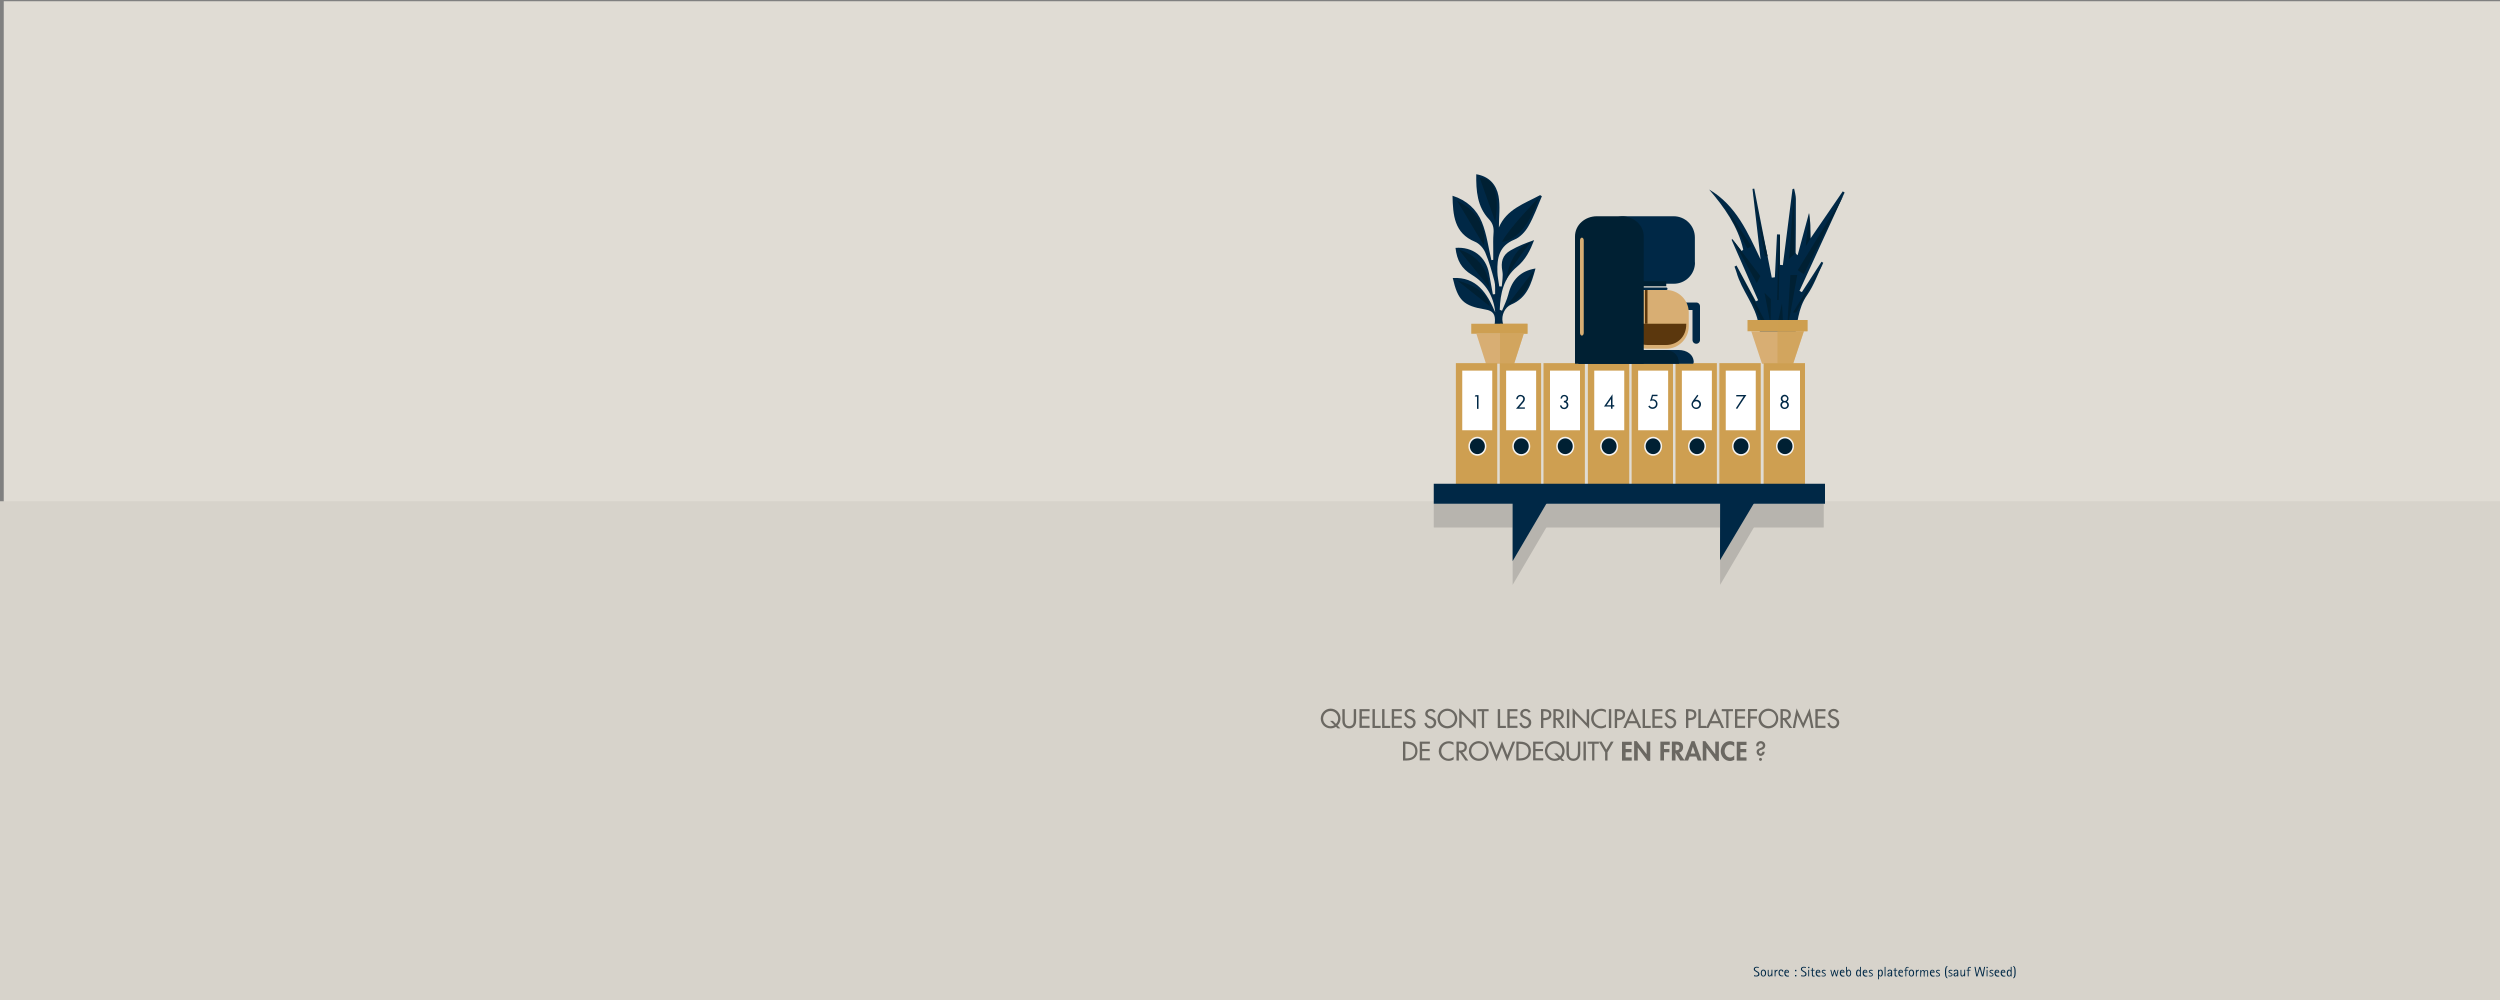 <?xml version="1.0" encoding="utf-8"?>
<!-- Generator: Adobe Illustrator 18.0.0, SVG Export Plug-In . SVG Version: 6.00 Build 0)  -->
<!DOCTYPE svg PUBLIC "-//W3C//DTD SVG 1.1//EN" "http://www.w3.org/Graphics/SVG/1.1/DTD/svg11.dtd">
<svg version="1.1" id="Calque_1" xmlns="http://www.w3.org/2000/svg" xmlns:xlink="http://www.w3.org/1999/xlink" x="0px" y="0px"
	 viewBox="0 0 2000 800" enable-background="new 0 0 2000 800" xml:space="preserve">
<rect x="0" y="0" width="2000" height="800" fill="#808080" stroke="none"/>
<rect x="3" y="1" fill="#E0DCD4" width="1997" height="800"/>
<rect y="401" fill="#D7D3CB" width="2000" height="400"/>
<polyline fill-rule="evenodd" clip-rule="evenodd" fill="#B7B4AE" points="1241.3,414.8 1210.1,467.9 1210.1,419.9 "/>
<polyline fill-rule="evenodd" clip-rule="evenodd" fill="#B7B4AE" points="1407.3,414.8 1376.1,467.9 1376.1,419.9 "/>
<rect x="1147" y="403" fill="#B7B4AE" width="312" height="19"/>
<g>
	<g>
		<path fill-rule="evenodd" clip-rule="evenodd" fill="#002846" d="M1206.6,235.7c-1.1,4.4-3.3,8.6-5,12.9c-0.6-0.3-1.2-0.5-1.8-0.8
			c0.4-13.1,3.2-25.6,13.7-34.3c7-5.8,10.6-13.1,13.8-21.4c-6.6,2.3-13,4.8-19,8.3c-6.4,3.7-7.8,9.3-6.4,16.6
			c0.7,3.9-0.2,8.1-0.5,12.2c-0.7,0-1.4-0.1-2-0.1c-0.5-3.9-1.4-7.7-1.5-11.6c-0.3-11,1.3-20.8,13.6-25.8c4.5-1.8,8.7-6.3,11.2-10.7
			c4.4-7.6,7.3-16,10.8-24c-0.5-0.3-0.9-0.6-1.4-0.9c-12.6,6.8-26.9,11.3-33,25.9c0-8.6,1.2-17.1-0.3-25.2
			c-1.7-9-7.4-15.7-17.8-17.4c-0.2,13.3,0.8,26,10.1,35.9c3.4,3.6,4.1,7.1,3.7,11.6c-0.4,4.4-0.2,8.9-0.2,13.3c0,2.6,0,5.1,0,7.7
			c-0.5,0.1-1,0.1-1.5,0.2c-2.4-10.2-3.7-20.8-7.6-30.4c-4.1-10-12-17.5-23.5-21.1c0.4,15.6,1.3,29.9,18,36.8
			c3.4,1.4,6.7,5.1,8.2,8.6c3.1,7.3,5.3,15.1,7.3,22.8c0.9,3.3,0.5,7,0.6,10.5c-0.6,0.1-1.2,0.1-1.8,0.2c-1-5.6-2.1-11.3-3.1-16.9
			c-2.5-13.3-13.2-21.4-26.8-20.3c1.2,10.1,4.7,16.5,13,21.5c11.2,6.8,17.4,16.7,18.8,30.1c-6.6-15.4-14.9-28.5-34-27.5
			c4.1,17.9,8.5,22.3,26.1,25.2c6.1,1,8.1,3.9,7.6,10.2c-0.1,1-0.2,1.7-0.5,2.4c0,0,0.1,0,0.1,0c2.5,0.1,5,0,7.5-0.1
			c-0.4-0.6-0.7-1.4-0.9-2.4c-1.1-5.5,1.7-11.9,6.9-14.1c12.8-5.4,16.1-16.8,19.4-28.8C1216.5,216.7,1209.5,223.7,1206.6,235.7z"/>
		<path fill-rule="evenodd" clip-rule="evenodd" fill="#002033" d="M1230.9,158.2c0,0-24.5,25.2-29.3,35.3
			C1201.5,193.6,1219.9,193.5,1230.9,158.2z"/>
		<path fill-rule="evenodd" clip-rule="evenodd" fill="#002033" d="M1183.8,142.4l12.4,34.8C1196.2,177.2,1203.2,141.7,1183.8,142.4
			z"/>
		<path fill-rule="evenodd" clip-rule="evenodd" fill="#002033" d="M1204.9,224.3c0,0,2.3-25,19.8-30.5
			C1224.7,193.8,1208.8,212.5,1204.9,224.3z"/>
		<path fill-rule="evenodd" clip-rule="evenodd" fill="#002033" d="M1165.7,160.7l21.4,35.6C1187.2,196.3,1192.5,173.8,1165.7,160.7
			z"/>
		<path fill-rule="evenodd" clip-rule="evenodd" fill="#002033" d="M1226.9,216.7l-20.9,27.1
			C1206.1,243.8,1221.6,239.8,1226.9,216.7z"/>
		<path fill-rule="evenodd" clip-rule="evenodd" fill="#002033" d="M1166.8,199.5l24.8,30.7C1191.7,230.2,1191.7,207.1,1166.8,199.5
			z"/>
		<path fill-rule="evenodd" clip-rule="evenodd" fill="#002033" d="M1165.7,224.3l26,20.6C1191.7,244.9,1192.5,231.6,1165.7,224.3z"
			/>
		<rect x="1177" y="259" fill-rule="evenodd" clip-rule="evenodd" fill="#CE9F51" width="45" height="8"/>
		<polygon fill-rule="evenodd" clip-rule="evenodd" fill="#D8AE73" points="1211.3,291 1188.8,291 1181.1,267 1219,267 		"/>
		<polygon opacity="0.6" fill-rule="evenodd" clip-rule="evenodd" fill="#CE9F51" points="1200,259 1200,291 1211.3,291 1219,267 
			1222,267 1222,259 		"/>
	</g>
	<g>
		<path fill-rule="evenodd" clip-rule="evenodd" fill="#002846" d="M1419.9,221.8c0.6-11.4,1.1-22.8,1.7-34.3c0.8,0,1.6,0,2.4,0.1
			c0,8.1,0,16.2,0,24.3c0.8,0.1,1.5,0.1,2.3,0.2c2.6-20.3,5.2-40.5,7.7-60.8c0.4-0.1,0.8-0.3,1.3-0.4c0.5,2.7,1.4,5.5,1.4,8.2
			c0.1,14.2-0.1,28.4-0.2,42.6c0,0.8,0.2,1.5,1.6,2.5c2.9-10.7,5.8-21.4,9.1-33.8c0.5,4.1,1,6.9,1.1,9.8c0.2,2.9,0,5.8,0,10.7
			c9.4-13.6,17.6-25.7,25.9-37.8c0.5,0.3,1,0.6,1.5,0.9c-12,26.2-24.1,52.4-36.1,78.7c0.6,0.3,1.3,0.7,1.9,1
			c5.2-8.1,10.5-16.2,15.7-24.3c0.5,0.3,0.9,0.5,1.4,0.8c-4.2,8.6-7.4,17.9-12.8,25.7c-7.7,10.9-7.8,23.5-10.3,35.6
			c-0.3,1.4-0.2,3-0.2,4.4c-0.6,11.8-8.8,16.9-19.8,11.8c-2.1-1-3.6-4.4-4.2-7c-1.8-6.9-3.3-13.9-4.4-21
			c-2.4-15.5-13.6-27.1-17.7-41.9c-0.4-1.5-1.1-3-1.6-4.5c0.5-0.3,1.1-0.6,1.6-0.9c5.2,9.6,10.3,19.2,15.5,28.7
			c0.6-0.3,1.2-0.6,1.8-0.9c-7.1-16.1-14.2-32.2-21.2-48.3c0.1-0.3,0.3-0.5,0.4-0.8c2.5,3.3,5.1,6.5,7.6,9.8
			c0.4-0.4,0.9-0.8,1.3-1.2c-4.3-18.7-15.1-33.8-27.3-48.1c21.8,12.8,31,34.7,41.2,56c-2.2-18.8-4.3-37.7-6.5-56.5
			c0.5-0.1,0.9-0.2,1.4-0.2c4.7,23.7,9.3,47.5,14,71.2C1418.4,222.1,1419.2,221.9,1419.9,221.8z"/>
		<polygon fill-rule="evenodd" clip-rule="evenodd" fill="#002033" points="1474.6,156.7 1438.2,216.1 1443,219.4 		"/>
		<polygon fill-rule="evenodd" clip-rule="evenodd" fill="#002033" points="1435.1,154.4 1431.3,207.1 1435.8,203 		"/>
		<polygon fill-rule="evenodd" clip-rule="evenodd" fill="#002033" points="1432.3,220 1437.8,220 1429.5,266 		"/>
		<polygon fill-rule="evenodd" clip-rule="evenodd" fill="#002033" points="1448.4,191 1444.6,197 1447.3,170.5 		"/>
		<polygon fill-rule="evenodd" clip-rule="evenodd" fill="#002033" points="1458.8,210.2 1434.4,250 1437,250 		"/>
		<polygon fill-rule="evenodd" clip-rule="evenodd" fill="#002033" points="1423,188.1 1421.7,240 1423,240 1424,188.4 		"/>
		<polygon fill-rule="evenodd" clip-rule="evenodd" fill="#002033" points="1389.1,213.1 1409.3,257.4 1412.2,257.2 		"/>
		<polygon fill-rule="evenodd" clip-rule="evenodd" fill="#002033" points="1385.9,191.3 1405.4,226.4 1408.3,220.9 		"/>
		<polygon fill-rule="evenodd" clip-rule="evenodd" fill="#002033" points="1378.9,163.1 1397.9,198.8 1401.3,197 		"/>
		<polygon fill-rule="evenodd" clip-rule="evenodd" fill="#002033" points="1402.4,153.3 1412,205 1414.1,205 		"/>
		<polygon fill-rule="evenodd" clip-rule="evenodd" fill="#002033" points="1425.6,242.5 1421.8,259.9 1426.3,255.8 		"/>
		<polygon fill-rule="evenodd" clip-rule="evenodd" fill="#002033" points="1416.7,239.3 1416.5,259.8 1411.6,234.2 		"/>
		<rect x="1398" y="256" fill-rule="evenodd" clip-rule="evenodd" fill="#CE9F51" width="48" height="9"/>
		<polygon fill-rule="evenodd" clip-rule="evenodd" fill="#D8AE73" points="1434.5,291 1409.6,291 1401,265 1443.1,265 		"/>
		<polygon opacity="0.6" fill-rule="evenodd" clip-rule="evenodd" fill="#CE9F51" points="1422,256 1422,291 1434.5,291 1443.1,265 
			1446,265 1446,256 		"/>
	</g>
	<rect x="1164.7" y="290.5" fill-rule="evenodd" clip-rule="evenodd" fill="#CE9F51" width="33.1" height="99.3"/>
	<rect x="1169.8" y="296.5" fill-rule="evenodd" clip-rule="evenodd" fill="#FFFFFF" width="24" height="47.7"/>
	<ellipse fill-rule="evenodd" clip-rule="evenodd" fill="#002033" cx="1181.9" cy="357" rx="6.6" ry="6.9"/>
	<path fill="#F7F4F0" d="M1181.9,350.7c-3.3,0-6,2.8-6,6.3c0,3.5,2.7,6.3,6,6.3c3.3,0,6-2.8,6-6.3
		C1187.9,353.5,1185.2,350.7,1181.9,350.7z M1181.9,364.6c-4,0-7.2-3.4-7.2-7.6c0-4.2,3.2-7.6,7.2-7.6c4,0,7.2,3.4,7.2,7.6
		C1189.1,361.2,1185.9,364.6,1181.9,364.6z"/>
	<rect x="1199.8" y="290.5" fill-rule="evenodd" clip-rule="evenodd" fill="#CE9F51" width="33.1" height="99.3"/>
	<rect x="1204.9" y="296.5" fill-rule="evenodd" clip-rule="evenodd" fill="#FFFFFF" width="24" height="47.7"/>
	<ellipse fill-rule="evenodd" clip-rule="evenodd" fill="#002033" cx="1217" cy="357" rx="6.6" ry="6.9"/>
	<path fill="#F7F4F0" d="M1217,350.7c-3.3,0-6,2.8-6,6.3c0,3.5,2.7,6.3,6,6.3c3.3,0,6-2.8,6-6.3C1223,353.5,1220.4,350.7,1217,350.7
		z M1217,364.6c-4,0-7.2-3.4-7.2-7.6c0-4.2,3.2-7.6,7.2-7.6c4,0,7.2,3.4,7.2,7.6C1224.3,361.2,1221,364.6,1217,364.6z"/>
	<rect x="1234.8" y="290.5" fill-rule="evenodd" clip-rule="evenodd" fill="#CE9F51" width="33.1" height="99.3"/>
	<rect x="1240" y="296.5" fill-rule="evenodd" clip-rule="evenodd" fill="#FFFFFF" width="24" height="47.7"/>
	<ellipse fill-rule="evenodd" clip-rule="evenodd" fill="#002033" cx="1252.2" cy="357" rx="6.6" ry="6.9"/>
	<path fill="#F7F4F0" d="M1252.2,350.7c-3.3,0-6,2.8-6,6.3c0,3.5,2.7,6.3,6,6.3c3.3,0,6-2.8,6-6.3
		C1258.2,353.5,1255.5,350.7,1252.2,350.7z M1252.2,364.6c-4,0-7.2-3.4-7.2-7.6c0-4.2,3.2-7.6,7.2-7.6c4,0,7.2,3.4,7.2,7.6
		C1259.4,361.2,1256.2,364.6,1252.2,364.6z"/>
	<rect x="1270.3" y="290.5" fill-rule="evenodd" clip-rule="evenodd" fill="#CE9F51" width="33.1" height="99.3"/>
	<rect x="1275.4" y="296.5" fill-rule="evenodd" clip-rule="evenodd" fill="#FFFFFF" width="24" height="47.7"/>
	<ellipse fill-rule="evenodd" clip-rule="evenodd" fill="#002033" cx="1287.3" cy="357" rx="6.6" ry="6.9"/>
	<path fill="#F7F4F0" d="M1287.3,350.7c-3.3,0-6,2.8-6,6.3s2.7,6.3,6,6.3c3.3,0,6-2.8,6-6.3S1290.7,350.7,1287.3,350.7z
		 M1287.3,364.6c-4,0-7.2-3.4-7.2-7.6c0-4.2,3.2-7.6,7.2-7.6c4,0,7.2,3.4,7.2,7.6C1294.6,361.2,1291.3,364.6,1287.3,364.6z"/>
	<rect x="1305.3" y="290.5" fill-rule="evenodd" clip-rule="evenodd" fill="#CE9F51" width="33.1" height="99.3"/>
	<rect x="1310.5" y="296.5" fill-rule="evenodd" clip-rule="evenodd" fill="#FFFFFF" width="24" height="47.7"/>
	<ellipse fill-rule="evenodd" clip-rule="evenodd" fill="#002033" cx="1322.5" cy="357" rx="6.6" ry="6.9"/>
	<path fill="#F7F4F0" d="M1322.5,350.7c-3.3,0-6,2.8-6,6.3s2.7,6.3,6,6.3c3.3,0,6-2.8,6-6.3S1325.8,350.7,1322.5,350.7z
		 M1322.5,364.6c-4,0-7.2-3.4-7.2-7.6c0-4.2,3.2-7.6,7.2-7.6s7.2,3.4,7.2,7.6C1329.7,361.2,1326.5,364.6,1322.5,364.6z"/>
	<rect x="1340.4" y="290.5" fill-rule="evenodd" clip-rule="evenodd" fill="#CE9F51" width="33.1" height="99.3"/>
	<rect x="1345.5" y="296.5" fill-rule="evenodd" clip-rule="evenodd" fill="#FFFFFF" width="24" height="47.7"/>
	<ellipse fill-rule="evenodd" clip-rule="evenodd" fill="#002033" cx="1357.6" cy="357" rx="6.6" ry="6.9"/>
	<path fill="#F7F4F0" d="M1357.6,350.7c-3.3,0-6,2.8-6,6.3s2.7,6.3,6,6.3c3.3,0,6-2.8,6-6.3S1361,350.7,1357.6,350.7z M1357.6,364.6
		c-4,0-7.2-3.4-7.2-7.6c0-4.2,3.2-7.6,7.2-7.6c4,0,7.2,3.4,7.2,7.6C1364.9,361.2,1361.6,364.6,1357.6,364.6z"/>
	<rect x="1375.5" y="290.5" fill-rule="evenodd" clip-rule="evenodd" fill="#CE9F51" width="33.1" height="99.3"/>
	<rect x="1380.6" y="296.5" fill-rule="evenodd" clip-rule="evenodd" fill="#FFFFFF" width="24" height="47.7"/>
	<ellipse fill-rule="evenodd" clip-rule="evenodd" fill="#002033" cx="1392.8" cy="357" rx="6.6" ry="6.9"/>
	<path fill="#F7F4F0" d="M1392.8,350.7c-3.3,0-6,2.8-6,6.3c0,3.5,2.7,6.3,6,6.3c3.3,0,6-2.8,6-6.3
		C1398.8,353.5,1396.1,350.7,1392.8,350.7z M1392.8,364.6c-4,0-7.2-3.4-7.2-7.6c0-4.2,3.2-7.6,7.2-7.6s7.2,3.4,7.2,7.6
		C1400,361.2,1396.8,364.6,1392.8,364.6z"/>
	<rect x="1410.9" y="290.5" fill-rule="evenodd" clip-rule="evenodd" fill="#CE9F51" width="33.1" height="99.3"/>
	<rect x="1416" y="296.5" fill-rule="evenodd" clip-rule="evenodd" fill="#FFFFFF" width="24" height="47.7"/>
	<ellipse fill-rule="evenodd" clip-rule="evenodd" fill="#002033" cx="1428" cy="357" rx="6.6" ry="6.9"/>
	<path fill="#F7F4F0" d="M1428,350.7c-3.3,0-6,2.8-6,6.3c0,3.5,2.7,6.3,6,6.3s6-2.8,6-6.3C1434,353.5,1431.3,350.7,1428,350.7z
		 M1428,364.6c-4,0-7.2-3.4-7.2-7.6c0-4.2,3.2-7.6,7.2-7.6c4,0,7.2,3.4,7.2,7.6C1435.2,361.2,1431.9,364.6,1428,364.6z"/>
	<g>
		<path fill="#002846" d="M1179.8,317.2l0.6-1.1h2.4v11h-1.2v-9.9H1179.8z"/>
	</g>
	<g>
		<path fill="#002846" d="M1219.9,325.9v1.1h-7.1l5.1-6.1c0.4-0.5,0.7-1.1,0.7-1.8c0-1.2-1-2.1-2.2-2.1c-1.3,0-2.2,1-2.2,2.3h-1.2
			c0-1.9,1.5-3.4,3.4-3.4c1.8,0,3.5,1.3,3.5,3.2c0,0.9-0.3,1.7-0.8,2.3l-3.8,4.5H1219.9z"/>
	</g>
	<g>
		<path fill="#002846" d="M1251.1,320.7c1.2,0,2.2-0.4,2.2-1.8c0-1.2-0.8-1.9-1.9-1.9c-1.1,0-1.7,0.7-1.8,1.8h-1.2
			c0.2-1.7,1.2-2.9,3-2.9c1.8,0,3.1,1.2,3.1,3c0,1-0.5,2-1.4,2.4c1.1,0.5,1.6,1.6,1.6,2.7c0,1.9-1.5,3.3-3.4,3.3
			c-1.8,0-3.2-1.2-3.3-3h1.2c0.1,1.1,1,1.9,2.1,1.9c1.2,0,2.1-1,2.1-2.2c0-1.4-1-2.1-2.3-2.1V320.7z"/>
	</g>
	<g>
		<path fill="#002846" d="M1291.4,324.1v1.1h-1.4v1.8h-1.2v-1.8h-5.6l6.8-9.8h0v8.7H1291.4z M1288.8,319.2L1288.8,319.2l-3.5,5h3.5
			V319.2z"/>
	</g>
	<g>
		<path fill="#002846" d="M1322.3,317.2l-0.7,2.3l0.7-0.1c2.2,0,3.7,1.7,3.7,3.8c0,2.3-1.8,3.9-4,3.9c-1.4,0-2.6-0.7-3.4-2l1-0.7
			c0.5,0.9,1.4,1.5,2.4,1.5c1.6,0,2.8-1.2,2.8-2.8c0-1.6-1.2-2.7-2.7-2.7c-0.8,0-1.5,0.3-2.1,0.7l1.6-5.3h4.4v1.1H1322.3z"/>
	</g>
	<g>
		<path fill="#002846" d="M1358.7,316.5l-2.5,3.4l0,0c0.1-0.1,0.3-0.1,0.5-0.1c0.2,0,0.3,0,0.5,0c2,0,3.6,1.6,3.6,3.6
			c0,2.1-1.7,3.8-3.8,3.8c-2.1,0-3.8-1.7-3.8-3.8c0-1,0.5-1.9,1-2.6l3.6-5L1358.7,316.5z M1359.5,323.5c0-1.4-1.2-2.5-2.6-2.5
			c-1.4,0-2.6,1.1-2.6,2.5s1.1,2.6,2.6,2.6C1358.4,326.1,1359.5,324.9,1359.5,323.5z"/>
	</g>
	<g>
		<path fill="#002846" d="M1389,317.2V316h8.1l-7.4,11.2l-1-0.6l6.2-9.5H1389z"/>
	</g>
	<g>
		<path fill="#002846" d="M1430.8,318.9c0,1-0.5,1.9-1.3,2.4c1,0.5,1.6,1.5,1.6,2.6c0,1.9-1.5,3.3-3.4,3.3s-3.4-1.4-3.4-3.3
			c0-1.1,0.6-2.2,1.6-2.6c-0.8-0.5-1.3-1.4-1.3-2.4c0-1.8,1.4-3.1,3.1-3.1S1430.8,317.2,1430.8,318.9z M1425.6,324
			c0,1.2,0.9,2.1,2.1,2.1s2.1-0.9,2.1-2.1c0-1.2-0.9-2.1-2.1-2.1S1425.6,322.8,1425.6,324z M1425.9,318.9c0,1.1,0.9,1.9,1.9,1.9
			s1.9-0.9,1.9-1.9c0-1-0.9-1.9-1.9-1.9S1425.9,317.8,1425.9,318.9z"/>
	</g>
	<g>
		<g>
			<path fill="#002846" d="M1355,289.7v0.3c0-6.4-5.6-10-12.1-10h-68.7c-6.4,0-11.2,3.8-11.2,10.2v-0.4c0,0.1-0.4,1.2-0.4,1.2h91.9
				C1354.6,291,1355,289.8,1355,289.7z"/>
		</g>
		
			<polyline fill="none" stroke="#002846" stroke-width="6" stroke-linecap="round" stroke-linejoin="round" stroke-miterlimit="10" points="
			1348,245 1357,245 1357,272 		"/>
		<path fill="#D8AE73" d="M1351,250c0-9.9-8.1-18-18-18h-15c-9.9,0-18,8.1-18,18v11c0,9.9,8.1,18,18,18h15c9.9,0,18-8.1,18-18V250z"
			/>
		<path fill="#002846" d="M1356,210c0,9.4-7.6,17-17,17H1299c-9.4,0-17-7.6-17-17V190c0-9.4,7.6-17,17-17h39.9c9.4,0,17,7.6,17,17
			V210z"/>
		<g>
			<path fill="#002033" d="M1343,289.7v0.3c0-6.4-4.8-10-11.2-10h-57.3c-6.4,0-11.5,3.8-11.5,10.2v-0.4c0,0.1-0.1,1.2-0.1,1.2h80.5
				C1343.4,291,1343,289.8,1343,289.7z"/>
		</g>
		<g>
			<path fill="#5B370D" d="M1301,259.6c0,9.5,7.7,16.4,17.2,16.4h14.5c9.5,0,16.3-6.9,16.3-16.4V259h-48V259.6z"/>
		</g>
		<path fill="#002846" d="M1334,231c0-0.6-0.4-1-1-1h-23c-0.6,0-1,0.4-1,1l0,0c0,0.6,0.4,1,1,1h23C1333.6,232,1334,231.6,1334,231
			L1334,231z"/>
		<rect x="1305" y="225" fill="#002033" width="28" height="4"/>
		<path fill="#002033" d="M1315,189.2c0-9.4-8.3-16.2-17.7-16.2h-19.8c-9.4,0-17.5,6.8-17.5,16.2V291h55V189.2z"/>
		<path fill="#D8AE73" d="M1267,266.3c0,1.2-0.7,2.2-1.5,2.2l0,0c-0.8,0-1.5-1-1.5-2.2v-74c0-1.2,0.7-2.2,1.5-2.2l0,0
			c0.8,0,1.5,1,1.5,2.2V266.3z"/>
	</g>
	<rect x="1316" y="232" fill="#5B370D" width="2" height="27"/>
	<rect x="1147" y="387" fill-rule="evenodd" clip-rule="evenodd" fill="#002846" width="313" height="16"/>
	<polyline fill-rule="evenodd" clip-rule="evenodd" fill="#002846" points="1407.2,395.8 1376,448.2 1376.1,400.9 	"/>
	<polyline fill-rule="evenodd" clip-rule="evenodd" fill="#002846" points="1241.3,395.8 1210.1,448.9 1210.1,400.9 	"/>
</g>
<g>
	<path fill="#6B6862" d="M1070.1,582.7l-1.3-1.3c-1.2,0.9-2.9,1.3-4.3,1.3c-4.4,0-7.9-3.4-7.9-7.9c0-4.3,3.6-7.9,7.9-7.9
		c4.3,0,7.9,3.5,7.9,7.9c0,2.1-0.9,4.2-2.4,5.6l2.3,2.3H1070.1z M1068.7,579.1c1.2-1,1.8-2.8,1.8-4.2c0-3.3-2.5-6.1-6-6.1
		s-6,2.8-6,6.1c0,3.4,2.8,6.1,6,6.1c0.9,0,2.1-0.3,3-0.9l-3.5-3.4h2.3L1068.7,579.1z"/>
	<path fill="#6B6862" d="M1075.8,567.3v8.9c0,2.5,0.7,4.7,3.6,4.7s3.6-2.3,3.6-4.7v-8.9h1.9v9.5c0,3.3-2.1,5.9-5.5,5.9
		s-5.5-2.5-5.5-5.9v-9.5H1075.8z"/>
	<path fill="#6B6862" d="M1087.6,567.3h8.1v1.7h-6.2v4.2h6v1.7h-6v5.7h6.2v1.7h-8.1V567.3z"/>
	<path fill="#6B6862" d="M1099.9,580.7h4.6v1.7h-6.5v-15.1h1.9V580.7z"/>
	<path fill="#6B6862" d="M1107.6,580.7h4.6v1.7h-6.5v-15.1h1.9V580.7z"/>
	<path fill="#6B6862" d="M1113.4,567.3h8.1v1.7h-6.2v4.2h6v1.7h-6v5.7h6.2v1.7h-8.1V567.3z"/>
	<path fill="#6B6862" d="M1130.5,570.2c-0.6-0.9-1.3-1.4-2.4-1.4c-1.2,0-2.5,0.8-2.5,2.1c0,1.2,1.2,1.8,2.1,2.2l1.1,0.4
		c2.1,0.8,3.7,2,3.7,4.5c0,2.7-2.1,4.7-4.8,4.7c-2.4,0-4.3-1.8-4.7-4.2l1.9-0.4c0,1.7,1.3,2.9,2.9,2.9c1.6,0,2.8-1.4,2.8-2.9
		c0-1.6-1.3-2.3-2.6-2.9l-1-0.4c-1.7-0.7-3.3-1.7-3.3-3.8c0-2.4,2.2-3.9,4.4-3.9c1.7,0,3.1,0.8,3.9,2.3L1130.5,570.2z"/>
	<path fill="#6B6862" d="M1147,570.2c-0.6-0.9-1.3-1.4-2.4-1.4c-1.2,0-2.5,0.8-2.5,2.1c0,1.2,1.2,1.8,2.1,2.2l1.1,0.4
		c2.1,0.8,3.7,2,3.7,4.5c0,2.7-2.1,4.7-4.8,4.7c-2.4,0-4.3-1.8-4.7-4.2l1.9-0.4c0,1.7,1.3,2.9,2.9,2.9c1.6,0,2.8-1.4,2.8-2.9
		c0-1.6-1.3-2.3-2.6-2.9l-1-0.4c-1.7-0.7-3.3-1.7-3.3-3.8c0-2.4,2.2-3.9,4.4-3.9c1.7,0,3.1,0.8,3.9,2.3L1147,570.2z"/>
	<path fill="#6B6862" d="M1165.8,574.8c0,4.5-3.5,7.9-7.9,7.9c-4.4,0-7.9-3.4-7.9-7.9c0-4.3,3.6-7.9,7.9-7.9
		C1162.2,567,1165.8,570.5,1165.8,574.8z M1163.9,574.8c0-3.3-2.5-6.1-6-6.1c-3.5,0-6,2.8-6,6.1c0,3.4,2.8,6.1,6,6.1
		C1161.2,580.9,1163.9,578.3,1163.9,574.8z"/>
	<path fill="#6B6862" d="M1167.4,566.6l11.3,11.9v-11.1h1.9V583l-11.3-11.9v11.2h-1.9V566.6z"/>
	<path fill="#6B6862" d="M1187.4,582.4h-1.9V569h-3.6v-1.7h9v1.7h-3.6V582.4z"/>
	<path fill="#6B6862" d="M1200.1,580.7h4.6v1.7h-6.5v-15.1h1.9V580.7z"/>
	<path fill="#6B6862" d="M1205.9,567.3h8.1v1.7h-6.2v4.2h6v1.7h-6v5.7h6.2v1.7h-8.1V567.3z"/>
	<path fill="#6B6862" d="M1223,570.2c-0.6-0.9-1.3-1.4-2.4-1.4c-1.2,0-2.5,0.8-2.5,2.1c0,1.2,1.2,1.8,2.1,2.2l1.1,0.4
		c2.1,0.8,3.7,2,3.7,4.5c0,2.7-2.1,4.7-4.8,4.7c-2.4,0-4.3-1.8-4.7-4.2l1.9-0.4c0,1.7,1.3,2.9,2.9,2.9c1.6,0,2.8-1.4,2.8-2.9
		c0-1.6-1.3-2.3-2.6-2.9l-1-0.4c-1.7-0.7-3.3-1.7-3.3-3.8c0-2.4,2.2-3.9,4.4-3.9c1.7,0,3.1,0.8,3.9,2.3L1223,570.2z"/>
	<path fill="#6B6862" d="M1234.7,582.4h-1.9v-15.1h2.2c4.6,0,6.1,1.6,6.1,4.4c0,3.2-2.4,4.4-5.3,4.4h-1.1V582.4z M1234.7,574.4h0.6
		c1.9,0,4-0.4,4-2.8c0-2.4-2.2-2.6-4.1-2.6h-0.5V574.4z"/>
	<path fill="#6B6862" d="M1252.1,582.4h-2.3l-4.4-6.4h-0.8v6.4h-1.9v-15.1h2.3c1.3,0,2.8,0,4,0.7c1.3,0.7,2,2.2,2,3.6
		c0,2.2-1.4,4-3.6,4.2L1252.1,582.4z M1244.6,574.4h0.6c1.9,0,4-0.4,4-2.8c0-2.4-2.2-2.7-4.1-2.7h-0.5V574.4z"/>
	<path fill="#6B6862" d="M1255.4,582.4h-1.9v-15.1h1.9V582.4z"/>
	<path fill="#6B6862" d="M1258.1,566.6l11.3,11.9v-11.1h1.9V583l-11.3-11.9v11.2h-1.9V566.6z"/>
	<path fill="#6B6862" d="M1284.9,570.2c-1.1-1-2.6-1.5-4-1.5c-3.4,0-6,2.8-6,6.2c0,3.3,2.6,6.1,5.9,6.1c1.5,0,2.9-0.6,4-1.6v2.2
		c-1.2,0.7-2.6,1.1-4,1.1c-4.3,0-7.9-3.4-7.9-7.8c0-4.5,3.6-7.9,8-7.9c1.3,0,2.7,0.3,3.8,1V570.2z"/>
	<path fill="#6B6862" d="M1289,582.4h-1.9v-15.1h1.9V582.4z"/>
	<path fill="#6B6862" d="M1293.7,582.4h-1.9v-15.1h2.2c4.6,0,6.1,1.6,6.1,4.4c0,3.2-2.4,4.4-5.3,4.4h-1.1V582.4z M1293.7,574.4h0.6
		c1.9,0,4-0.4,4-2.8c0-2.4-2.2-2.6-4.1-2.6h-0.5V574.4z"/>
	<path fill="#6B6862" d="M1302.3,578.6l-1.7,3.8h-2l7.2-15.7l7.2,15.7h-2l-1.7-3.8H1302.3z M1305.7,570.8l-2.7,6.1h5.4L1305.7,570.8
		z"/>
	<path fill="#6B6862" d="M1316,580.7h4.6v1.7h-6.5v-15.1h1.9V580.7z"/>
	<path fill="#6B6862" d="M1321.9,567.3h8.1v1.7h-6.2v4.2h6v1.7h-6v5.7h6.2v1.7h-8.1V567.3z"/>
	<path fill="#6B6862" d="M1339,570.2c-0.6-0.9-1.3-1.4-2.4-1.4c-1.2,0-2.5,0.8-2.5,2.1c0,1.2,1.2,1.8,2.1,2.2l1.1,0.4
		c2.1,0.8,3.7,2,3.7,4.5c0,2.7-2.1,4.7-4.8,4.7c-2.4,0-4.3-1.8-4.7-4.2l1.9-0.4c0,1.7,1.3,2.9,2.9,2.9s2.8-1.4,2.8-2.9
		c0-1.6-1.3-2.3-2.6-2.9l-1-0.4c-1.7-0.7-3.3-1.7-3.3-3.8c0-2.4,2.2-3.9,4.4-3.9c1.7,0,3.1,0.8,3.9,2.3L1339,570.2z"/>
	<path fill="#6B6862" d="M1350.7,582.4h-1.9v-15.1h2.2c4.6,0,6.1,1.6,6.1,4.4c0,3.2-2.4,4.4-5.3,4.4h-1.1V582.4z M1350.7,574.4h0.6
		c1.9,0,4-0.4,4-2.8c0-2.4-2.2-2.6-4.1-2.6h-0.5V574.4z"/>
	<path fill="#6B6862" d="M1360.6,580.7h4.6v1.7h-6.5v-15.1h1.9V580.7z"/>
	<path fill="#6B6862" d="M1368.5,578.6l-1.7,3.8h-2l7.2-15.7l7.2,15.7h-2l-1.7-3.8H1368.5z M1372,570.8l-2.7,6.1h5.4L1372,570.8z"/>
	<path fill="#6B6862" d="M1382.9,582.4h-1.9V569h-3.6v-1.7h9v1.7h-3.6V582.4z"/>
	<path fill="#6B6862" d="M1388,567.3h8.1v1.7h-6.2v4.2h6v1.7h-6v5.7h6.2v1.7h-8.1V567.3z"/>
	<path fill="#6B6862" d="M1400.3,569v4.2h5.2v1.7h-5.2v7.4h-1.9v-15.1h7.3v1.7H1400.3z"/>
	<path fill="#6B6862" d="M1422.6,574.8c0,4.5-3.5,7.9-7.9,7.9c-4.4,0-7.9-3.4-7.9-7.9c0-4.3,3.6-7.9,7.9-7.9
		C1419.1,567,1422.6,570.5,1422.6,574.8z M1420.8,574.8c0-3.3-2.5-6.1-6-6.1c-3.5,0-6,2.8-6,6.1c0,3.4,2.8,6.1,6,6.1
		C1418,580.9,1420.8,578.3,1420.8,574.8z"/>
	<path fill="#6B6862" d="M1433.8,582.4h-2.3l-4.4-6.4h-0.8v6.4h-1.9v-15.1h2.3c1.3,0,2.8,0,4,0.7c1.3,0.7,2,2.2,2,3.6
		c0,2.2-1.4,4-3.6,4.2L1433.8,582.4z M1426.3,574.4h0.6c1.9,0,4-0.4,4-2.8c0-2.4-2.2-2.7-4.1-2.7h-0.5V574.4z"/>
	<path fill="#6B6862" d="M1437.9,572.4L1437.9,572.4l-1.8,10h-1.9l3.1-15.7l5.2,11.9l5.2-11.9l3.1,15.7h-1.9l-1.8-10h0l-4.5,10.3
		L1437.9,572.4z"/>
	<path fill="#6B6862" d="M1452.3,567.3h8.1v1.7h-6.2v4.2h6v1.7h-6v5.7h6.2v1.7h-8.1V567.3z"/>
	<path fill="#6B6862" d="M1469.4,570.2c-0.6-0.9-1.3-1.4-2.4-1.4c-1.2,0-2.5,0.8-2.5,2.1c0,1.2,1.2,1.8,2.1,2.2l1.1,0.4
		c2.1,0.8,3.7,2,3.7,4.5c0,2.7-2.1,4.7-4.8,4.7c-2.4,0-4.3-1.8-4.7-4.2l1.9-0.4c0,1.7,1.3,2.9,2.9,2.9s2.8-1.4,2.8-2.9
		c0-1.6-1.3-2.3-2.6-2.9l-1-0.4c-1.7-0.7-3.3-1.7-3.3-3.8c0-2.4,2.2-3.9,4.4-3.9c1.7,0,3.1,0.8,3.9,2.3L1469.4,570.2z"/>
	<path fill="#6B6862" d="M1122.4,593.3h3.1c4.6,0,8.5,2.4,8.5,7.5c0,5.1-3.8,7.6-8.5,7.6h-3.1V593.3z M1124.3,606.7h0.7
		c3.8,0,7.2-1.4,7.2-5.8c0-4.4-3.3-5.8-7.2-5.8h-0.7V606.7z"/>
	<path fill="#6B6862" d="M1135.8,593.3h8.1v1.7h-6.2v4.2h6v1.7h-6v5.7h6.2v1.7h-8.1V593.3z"/>
	<path fill="#6B6862" d="M1163,596.2c-1.1-1-2.6-1.5-4-1.5c-3.4,0-6,2.8-6,6.2c0,3.3,2.6,6.1,5.9,6.1c1.5,0,2.9-0.6,4-1.6v2.2
		c-1.2,0.7-2.6,1.1-4,1.1c-4.3,0-7.9-3.4-7.9-7.8c0-4.5,3.6-7.9,8-7.9c1.3,0,2.7,0.3,3.8,1V596.2z"/>
	<path fill="#6B6862" d="M1174.6,608.4h-2.3l-4.4-6.4h-0.8v6.4h-1.9v-15.1h2.3c1.3,0,2.8,0,4,0.7c1.3,0.7,2,2.2,2,3.6
		c0,2.2-1.4,4-3.6,4.2L1174.6,608.4z M1167.1,600.4h0.6c1.9,0,4-0.4,4-2.8c0-2.4-2.2-2.7-4.1-2.7h-0.5V600.4z"/>
	<path fill="#6B6862" d="M1190.9,600.8c0,4.5-3.5,7.9-7.9,7.9c-4.4,0-7.9-3.4-7.9-7.9c0-4.3,3.6-7.9,7.9-7.9
		C1187.3,593,1190.9,596.5,1190.9,600.8z M1189,600.8c0-3.3-2.5-6.1-6-6.1c-3.5,0-6,2.8-6,6.1c0,3.4,2.8,6.1,6,6.1
		C1186.2,606.9,1189,604.3,1189,600.8z"/>
	<path fill="#6B6862" d="M1197.3,604.1l4.3-11.1l4.3,11.1l4.2-10.8h2l-6.3,15.7l-4.3-11.1l-4.3,11.1l-6.3-15.7h2L1197.3,604.1z"/>
	<path fill="#6B6862" d="M1213.1,593.3h3.1c4.6,0,8.5,2.4,8.5,7.5c0,5.1-3.8,7.6-8.5,7.6h-3.1V593.3z M1214.9,606.7h0.7
		c3.8,0,7.2-1.4,7.2-5.8c0-4.4-3.3-5.8-7.2-5.8h-0.7V606.7z"/>
	<path fill="#6B6862" d="M1226.5,593.3h8.1v1.7h-6.2v4.2h6v1.7h-6v5.7h6.2v1.7h-8.1V593.3z"/>
	<path fill="#6B6862" d="M1249.4,608.7l-1.3-1.3c-1.2,0.9-2.9,1.3-4.3,1.3c-4.4,0-7.9-3.4-7.9-7.9c0-4.3,3.6-7.9,7.9-7.9
		c4.3,0,7.9,3.5,7.9,7.9c0,2.1-0.9,4.2-2.4,5.6l2.3,2.3H1249.4z M1248,605.1c1.2-1,1.8-2.8,1.8-4.2c0-3.3-2.5-6.1-6-6.1
		c-3.5,0-6,2.8-6,6.1c0,3.4,2.8,6.1,6,6.1c0.9,0,2.1-0.3,3-0.9l-3.5-3.4h2.3L1248,605.1z"/>
	<path fill="#6B6862" d="M1255.1,593.3v8.9c0,2.5,0.7,4.7,3.6,4.7s3.6-2.3,3.6-4.7v-8.9h1.9v9.5c0,3.3-2.1,5.9-5.5,5.9
		s-5.5-2.5-5.5-5.9v-9.5H1255.1z"/>
	<path fill="#6B6862" d="M1268.7,608.4h-1.9v-15.1h1.9V608.4z"/>
	<path fill="#6B6862" d="M1275.6,608.4h-1.9V595h-3.6v-1.7h9v1.7h-3.6V608.4z"/>
	<path fill="#6B6862" d="M1279.1,593.3h2.2l3.7,6.4l3.7-6.4h2.2l-4.9,8.5v6.6h-1.9v-6.6L1279.1,593.3z"/>
	<path fill="#6B6862" d="M1300.5,595.9v3.3h4.7v2.6h-4.7v4.1h4.9v2.6h-7.8v-15.1h7.8v2.6H1300.5z"/>
	<path fill="#6B6862" d="M1307.3,592.9h2.1l7.9,10.5h0v-10.1h2.9v15.4h-2.1l-7.9-10.5h0v10.2h-2.9V592.9z"/>
	<path fill="#6B6862" d="M1331.2,595.9v3.3h4.3v2.6h-4.3v6.6h-2.9v-15.1h7.5v2.6H1331.2z"/>
	<path fill="#6B6862" d="M1347.7,608.4h-3.6l-3.7-6.1h0v6.1h-2.9v-15.1h4c3,0,5,1.3,5,4.5c0,1.9-1.1,3.8-3.1,4.2L1347.7,608.4z
		 M1340.4,600.2h0.4c1.6,0,2.8-0.5,2.8-2.3c0-1.9-1.2-2.2-2.7-2.2h-0.4V600.2z"/>
	<path fill="#6B6862" d="M1351.7,605.2l-1.2,3.2h-3.1l5.9-15.5h2.3l5.7,15.5h-3.1l-1.2-3.2H1351.7z M1354.3,597.3L1354.3,597.3
		l-1.7,5.5h3.6L1354.3,597.3z"/>
	<path fill="#6B6862" d="M1362.2,592.9h2.1l7.9,10.5h0v-10.1h2.9v15.4h-2.1l-7.9-10.5h0v10.2h-2.9V592.9z"/>
	<path fill="#6B6862" d="M1387.4,597.3c-0.8-1-2.1-1.6-3.3-1.6c-2.8,0-4.4,2.6-4.4,5.2c0,2.5,1.7,5.1,4.4,5.1c1.3,0,2.5-0.7,3.3-1.6
		v3.5c-1.1,0.5-2.2,0.9-3.4,0.9c-4.2,0-7.4-3.7-7.4-7.8c0-4.3,3-8.1,7.4-8.1c1.2,0,2.3,0.3,3.4,0.9V597.3z"/>
	<path fill="#6B6862" d="M1392.3,595.9v3.3h4.7v2.6h-4.7v4.1h4.9v2.6h-7.8v-15.1h7.8v2.6H1392.3z"/>
	<path fill="#6B6862" d="M1411.7,601.5c0.1,1.7-1.5,3.2-3.2,3.2c-1.8,0-3.2-1.4-3.2-3.2c0-1.9,1.3-2.5,2.5-2.9
		c1.2-0.5,2.5-0.8,2.5-2.1c0-1.1-0.8-1.8-1.8-1.8c-0.9,0-1.7,0.8-1.7,1.7c0,0.2,0.1,0.4,0.1,0.6h-1.9l0-0.7c-0.1-2,1.7-3.4,3.6-3.4
		c2,0,3.6,1.5,3.6,3.5c0,0.9-0.4,1.9-1.1,2.5c-0.7,0.6-1.6,0.9-2.5,1.1c-0.7,0.2-1.5,0.6-1.5,1.5c0,0.8,0.6,1.4,1.4,1.4
		c0.9,0,1.4-0.7,1.4-1.5H1411.7z M1409.6,607.5c0,0.6-0.5,1.2-1.2,1.2c-0.6,0-1.2-0.5-1.2-1.2c0-0.6,0.5-1.2,1.2-1.2
		C1409.1,606.4,1409.6,606.9,1409.6,607.5z"/>
</g>
<g>
	<path fill="#002846" d="M1405,781.2c-0.6,0-1.2-0.1-1.8-0.2v-0.9c0.6,0.2,1.2,0.4,1.8,0.4c0.8,0,1.6-0.4,1.6-1.3
		c0-0.8-0.6-1.2-1.3-1.5l-0.7-0.4c-0.8-0.5-1.6-0.9-1.6-2c0-1.4,1.2-1.9,2.4-1.9c0.5,0,1.1,0.1,1.6,0.2v0.8
		c-0.5-0.2-1.1-0.3-1.7-0.3c-0.7,0-1.4,0.3-1.4,1.2c0,0.7,0.7,1.1,1.3,1.4l0.7,0.4c0.9,0.5,1.6,1,1.6,2.1
		C1407.7,780.7,1406.4,781.2,1405,781.2z"/>
	<path fill="#002846" d="M1410.7,781.2c-1.6,0-2.1-1.3-2.1-2.7c0-1.4,0.5-2.8,2.1-2.8c1.6,0,2.2,1.3,2.2,2.8
		C1412.8,779.9,1412.3,781.2,1410.7,781.2z M1410.7,776.4c-1.1,0-1.3,1.3-1.3,2.1c0,0.8,0.2,2.1,1.3,2.1c1.1,0,1.3-1.3,1.3-2.1
		C1412,777.6,1411.7,776.4,1410.7,776.4z"/>
	<path fill="#002846" d="M1417.1,781.1v-1.2h0c-0.2,0.8-0.7,1.3-1.6,1.3c-0.9,0-1.3-0.8-1.3-1.6v-3.7h0.7v2.9c0,0.6-0.1,1.7,0.8,1.7
		c1,0,1.5-1.6,1.5-2.5v-2.2h0.7v5.2H1417.1z"/>
	<path fill="#002846" d="M1420.4,778.9v2.2h-0.7v-5.2h0.7v1h0c0.3-0.8,0.9-1.1,1.7-1.1v0.8C1420.9,776.5,1420.4,777.8,1420.4,778.9z
		"/>
	<path fill="#002846" d="M1425.8,777.4c0-0.6-0.3-1.1-0.9-1.1c-1,0-1.2,1-1.2,1.8c0,1.4,0.6,2.4,2.1,2.4c0.3,0,0.6,0,0.8-0.1v0.6
		c-0.4,0.1-0.7,0.1-1.1,0.1c-1.8,0-2.7-1.1-2.7-2.9c0-1.4,0.5-2.6,2.1-2.6c1.1,0,1.8,0.6,1.8,1.7H1425.8z"/>
	<path fill="#002846" d="M1428.3,778v0.3c0,1.1,0.6,2.3,1.9,2.3c0.4,0,0.7-0.1,1-0.1v0.6c-0.4,0.1-0.8,0.2-1.2,0.2
		c-1.8,0-2.6-1.2-2.6-2.9c0-1.4,0.5-2.6,2-2.6c1.2,0,1.8,0.8,1.8,2v0.3H1428.3z M1429.5,776.4c-0.6,0-1,0.4-1.1,1h2.1
		C1430.5,776.8,1430.1,776.4,1429.5,776.4z"/>
	<path fill="#002846" d="M1436,777v-1.1h1.1v1.1H1436z M1436,781.1V780h1.1v1.1H1436z"/>
	<path fill="#002846" d="M1442.7,781.2c-0.6,0-1.2-0.1-1.8-0.2v-0.9c0.6,0.2,1.2,0.4,1.8,0.4c0.8,0,1.6-0.4,1.6-1.3
		c0-0.8-0.6-1.2-1.3-1.5l-0.7-0.4c-0.8-0.5-1.6-0.9-1.6-2c0-1.4,1.2-1.9,2.4-1.9c0.5,0,1.1,0.1,1.6,0.2v0.8
		c-0.5-0.2-1.1-0.3-1.7-0.3c-0.7,0-1.4,0.3-1.4,1.2c0,0.7,0.7,1.1,1.3,1.4l0.7,0.4c0.9,0.5,1.6,1,1.6,2.1
		C1445.3,780.7,1444,781.2,1442.7,781.2z"/>
	<path fill="#002846" d="M1446.5,774.5v-1h1v1H1446.5z M1446.6,781.1v-5.2h0.7v5.2H1446.6z"/>
	<path fill="#002846" d="M1450.3,776.5v3.2c0,0.6,0.3,0.9,0.9,0.9c0.2,0,0.3,0,0.5-0.1v0.7c-0.2,0-0.4,0.1-0.7,0.1
		c-1,0-1.5-0.3-1.5-1.4v-3.4h-0.9v-0.6h0.9v-1.2l0.7-0.5v1.7h1.4v0.6H1450.3z"/>
	<path fill="#002846" d="M1453.4,778v0.3c0,1.1,0.6,2.3,1.9,2.3c0.4,0,0.7-0.1,1-0.1v0.6c-0.4,0.1-0.8,0.2-1.2,0.2
		c-1.8,0-2.6-1.2-2.6-2.9c0-1.4,0.5-2.6,2-2.6c1.2,0,1.8,0.8,1.8,2v0.3H1453.4z M1454.5,776.4c-0.6,0-1,0.4-1.1,1h2.1
		C1455.5,776.8,1455.1,776.4,1454.5,776.4z"/>
	<path fill="#002846" d="M1458.7,781.2c-0.5,0-1-0.1-1.4-0.2v-0.7c0.4,0.2,0.9,0.3,1.4,0.3c0.6,0,1.3-0.2,1.3-0.8
		c0-0.5-0.6-0.7-0.9-0.9l-0.5-0.3c-0.6-0.3-1.2-0.6-1.2-1.4c0-1,0.9-1.4,1.8-1.4c0.4,0,0.8,0.1,1.2,0.2v0.7
		c-0.4-0.1-0.8-0.2-1.2-0.2c-0.4,0-1.1,0.2-1.1,0.7c0,0.4,0.6,0.6,0.9,0.8l0.4,0.3c0.6,0.4,1.2,0.6,1.2,1.5
		C1460.7,780.8,1459.8,781.2,1458.7,781.2z"/>
	<path fill="#002846" d="M1469.6,781.1h-0.8l-1.2-4h0l-1.2,4h-0.8l-1.3-5.2h0.7l1,4.1h0l1.3-4.1h0.6l1.3,4.1h0l0.9-4.1h0.7
		L1469.6,781.1z"/>
	<path fill="#002846" d="M1472.7,778v0.3c0,1.1,0.6,2.3,1.9,2.3c0.4,0,0.7-0.1,1-0.1v0.6c-0.4,0.1-0.8,0.2-1.2,0.2
		c-1.8,0-2.6-1.2-2.6-2.9c0-1.4,0.5-2.6,2-2.6c1.2,0,1.8,0.8,1.8,2v0.3H1472.7z M1473.9,776.4c-0.6,0-1,0.4-1.1,1h2.1
		C1474.9,776.8,1474.4,776.4,1473.9,776.4z"/>
	<path fill="#002846" d="M1478.9,781.2c-1.5,0-2-1-2-2.3v-5.4h0.7v3.2h0c0.2-0.6,0.8-1,1.4-1c1.5,0,1.9,1.6,1.9,2.8
		C1481,779.9,1480.5,781.2,1478.9,781.2z M1479,776.4c-1,0-1.3,1.5-1.3,2.3c0,0.8,0.2,1.9,1.2,1.9c1,0,1.3-1.3,1.3-2.1
		C1480.2,777.8,1480,776.4,1479,776.4z"/>
	<path fill="#002846" d="M1488,781.1v-0.9h0c-0.2,0.6-0.7,1-1.4,1c-1.5,0-1.8-1.5-1.8-2.7c0-1.1,0.4-2.8,1.8-2.8
		c0.7,0,1.2,0.3,1.4,1h0v-3.2h0.7v7.6H1488z M1486.8,776.4c-1,0-1.1,1.6-1.1,2.3c0,0.7,0.1,1.9,1.1,1.9c0.9,0,1.2-1.4,1.2-2.1
		C1488,777.8,1487.8,776.4,1486.8,776.4z"/>
	<path fill="#002846" d="M1491,778v0.3c0,1.1,0.6,2.3,1.9,2.3c0.4,0,0.7-0.1,1-0.1v0.6c-0.4,0.1-0.8,0.2-1.2,0.2
		c-1.8,0-2.6-1.2-2.6-2.9c0-1.4,0.5-2.6,2-2.6c1.2,0,1.8,0.8,1.8,2v0.3H1491z M1492.2,776.4c-0.6,0-1,0.4-1.1,1h2.1
		C1493.2,776.8,1492.8,776.4,1492.2,776.4z"/>
	<path fill="#002846" d="M1496.4,781.2c-0.5,0-1-0.1-1.4-0.2v-0.7c0.4,0.2,0.9,0.3,1.4,0.3c0.6,0,1.3-0.2,1.3-0.8
		c0-0.5-0.6-0.7-0.9-0.9l-0.5-0.3c-0.6-0.3-1.2-0.6-1.2-1.4c0-1,0.9-1.4,1.8-1.4c0.4,0,0.8,0.1,1.2,0.2v0.7
		c-0.4-0.1-0.8-0.2-1.2-0.2c-0.4,0-1.1,0.2-1.1,0.7c0,0.4,0.6,0.6,0.9,0.8l0.4,0.3c0.6,0.4,1.2,0.6,1.2,1.5
		C1498.3,780.8,1497.4,781.2,1496.4,781.2z"/>
	<path fill="#002846" d="M1504.5,781.2c-0.7,0-1.2-0.3-1.4-1h0v3.2h-0.7v-7.6h0.7v0.9h0c0.2-0.6,0.7-1,1.4-1c1.5,0,1.8,1.5,1.8,2.7
		C1506.3,779.6,1505.9,781.2,1504.5,781.2z M1504.3,776.4c-0.9,0-1.2,1.4-1.2,2.1c0,0.7,0.2,2.1,1.2,2.1c1,0,1.1-1.6,1.1-2.3
		C1505.4,777.6,1505.3,776.4,1504.3,776.4z"/>
	<path fill="#002846" d="M1507.7,781.1v-7.6h0.7v7.6H1507.7z"/>
	<path fill="#002846" d="M1512.9,781.1v-0.7h0c-0.3,0.6-1,0.8-1.6,0.8c-0.9,0-1.4-0.6-1.4-1.5c0-1.2,1.5-1.6,2.5-1.6
		c0.2,0,0.3,0,0.5,0V778c0-0.8,0.1-1.6-1-1.6c-0.6,0-1,0.2-1.1,0.8h-0.8c0-1.1,0.9-1.5,1.9-1.5c1.2,0,1.8,0.5,1.8,1.7v3.7H1512.9z
		 M1512.4,778.7c-0.7,0-1.7,0.3-1.7,1.1c0,0.4,0.3,0.8,0.7,0.8c0.5,0,1-0.3,1.2-0.8c0.2-0.4,0.2-0.6,0.2-1.1H1512.4z"/>
	<path fill="#002846" d="M1516.5,776.5v3.2c0,0.6,0.3,0.9,0.9,0.9c0.2,0,0.3,0,0.5-0.1v0.7c-0.2,0-0.4,0.1-0.7,0.1
		c-1,0-1.5-0.3-1.5-1.4v-3.4h-0.9v-0.6h0.9v-1.2l0.7-0.5v1.7h1.4v0.6H1516.5z"/>
	<path fill="#002846" d="M1519.5,778v0.3c0,1.1,0.6,2.3,1.9,2.3c0.4,0,0.7-0.1,1-0.1v0.6c-0.4,0.1-0.8,0.2-1.2,0.2
		c-1.8,0-2.6-1.2-2.6-2.9c0-1.4,0.5-2.6,2-2.6c1.2,0,1.8,0.8,1.8,2v0.3H1519.5z M1520.7,776.4c-0.6,0-1,0.4-1.1,1h2.1
		C1521.7,776.8,1521.3,776.4,1520.7,776.4z"/>
	<path fill="#002846" d="M1526.1,774.1c-1.2,0-1.1,0.9-1.1,1.8h1.5v0.6h-1.5v4.6h-0.7v-4.6h-0.9v-0.6h0.9v-0.7
		c0-1.1,0.6-1.7,1.7-1.7c0.3,0,0.6,0,0.9,0.1v0.7C1526.6,774.1,1526.3,774.1,1526.1,774.1z"/>
	<path fill="#002846" d="M1529.1,781.2c-1.6,0-2.1-1.3-2.1-2.7c0-1.4,0.5-2.8,2.1-2.8c1.6,0,2.2,1.3,2.2,2.8
		C1531.3,779.9,1530.8,781.2,1529.1,781.2z M1529.1,776.4c-1.1,0-1.3,1.3-1.3,2.1c0,0.8,0.2,2.1,1.3,2.1c1.1,0,1.3-1.3,1.3-2.1
		C1530.4,777.6,1530.2,776.4,1529.1,776.4z"/>
	<path fill="#002846" d="M1533.4,778.9v2.2h-0.7v-5.2h0.7v1h0c0.3-0.8,0.9-1.1,1.7-1.1v0.8C1533.8,776.5,1533.4,777.8,1533.4,778.9z
		"/>
	<path fill="#002846" d="M1541.8,781.1v-2.9c0-0.6,0.1-1.7-0.8-1.7c-1,0-1.3,1.7-1.3,2.5v2.2h-0.7v-2.9c0-0.6,0.1-1.7-0.8-1.7
		c-1,0-1.3,1.7-1.3,2.5v2.2h-0.7v-5.2h0.7v1.2h0c0.2-0.7,0.6-1.3,1.5-1.3c0.8,0,1.3,0.4,1.3,1.2h0c0.2-0.7,0.7-1.2,1.5-1.2
		c0.9,0,1.3,0.8,1.3,1.6v3.7H1541.8z"/>
	<path fill="#002846" d="M1544.8,778v0.3c0,1.1,0.6,2.3,1.9,2.3c0.4,0,0.7-0.1,1-0.1v0.6c-0.4,0.1-0.8,0.2-1.2,0.2
		c-1.8,0-2.6-1.2-2.6-2.9c0-1.4,0.5-2.6,2-2.6c1.2,0,1.8,0.8,1.8,2v0.3H1544.8z M1545.9,776.4c-0.6,0-1,0.4-1.1,1h2.1
		C1546.9,776.8,1546.5,776.4,1545.9,776.4z"/>
	<path fill="#002846" d="M1550.1,781.2c-0.5,0-1-0.1-1.4-0.2v-0.7c0.4,0.2,0.9,0.3,1.4,0.3c0.6,0,1.3-0.2,1.3-0.8
		c0-0.5-0.6-0.7-0.9-0.9l-0.5-0.3c-0.6-0.3-1.2-0.6-1.2-1.4c0-1,0.9-1.4,1.8-1.4c0.4,0,0.8,0.1,1.2,0.2v0.7
		c-0.4-0.1-0.8-0.2-1.2-0.2c-0.4,0-1.1,0.2-1.1,0.7c0,0.4,0.6,0.6,0.9,0.8l0.4,0.3c0.6,0.4,1.2,0.6,1.2,1.5
		C1552.1,780.8,1551.2,781.2,1550.1,781.2z"/>
	<path fill="#002846" d="M1556,777.7c0-1.6-0.1-4.6,2-5v0.5c-1.2,0.6-1.1,3.4-1.1,4.5c0,1.2-0.1,3.9,1.1,4.5v0.5
		C1555.9,782.2,1556,779.3,1556,777.7z"/>
	<path fill="#002846" d="M1560.1,781.2c-0.5,0-1-0.1-1.4-0.2v-0.7c0.4,0.2,0.9,0.3,1.4,0.3c0.6,0,1.3-0.2,1.3-0.8
		c0-0.5-0.6-0.7-0.9-0.9l-0.5-0.3c-0.6-0.3-1.2-0.6-1.2-1.4c0-1,0.9-1.4,1.8-1.4c0.4,0,0.8,0.1,1.2,0.2v0.7
		c-0.4-0.1-0.8-0.2-1.2-0.2c-0.4,0-1.1,0.2-1.1,0.7c0,0.4,0.6,0.6,0.9,0.8l0.4,0.3c0.6,0.4,1.2,0.6,1.2,1.5
		C1562,780.8,1561.1,781.2,1560.1,781.2z"/>
	<path fill="#002846" d="M1565.8,781.1v-0.7h0c-0.3,0.6-1,0.8-1.6,0.8c-0.9,0-1.4-0.6-1.4-1.5c0-1.2,1.5-1.6,2.5-1.6
		c0.2,0,0.3,0,0.5,0V778c0-0.8,0.1-1.6-1-1.6c-0.6,0-1,0.2-1.1,0.8h-0.8c0-1.1,0.9-1.5,1.9-1.5c1.2,0,1.8,0.5,1.8,1.7v3.7H1565.8z
		 M1565.4,778.7c-0.7,0-1.7,0.3-1.7,1.1c0,0.4,0.3,0.8,0.7,0.8c0.5,0,1-0.3,1.2-0.8c0.2-0.4,0.2-0.6,0.2-1.1H1565.4z"/>
	<path fill="#002846" d="M1571.3,781.1v-1.2h0c-0.2,0.8-0.7,1.3-1.6,1.3c-0.9,0-1.3-0.8-1.3-1.6v-3.7h0.7v2.9c0,0.6-0.1,1.7,0.8,1.7
		c1,0,1.5-1.6,1.5-2.5v-2.2h0.7v5.2H1571.3z"/>
	<path fill="#002846" d="M1576,774.1c-1.2,0-1.1,0.9-1.1,1.8h1.5v0.6h-1.5v4.6h-0.7v-4.6h-0.9v-0.6h0.9v-0.7c0-1.1,0.6-1.7,1.7-1.7
		c0.3,0,0.6,0,0.9,0.1v0.7C1576.5,774.1,1576.2,774.1,1576,774.1z"/>
	<path fill="#002846" d="M1586.7,781.1h-1.1l-1.8-6.4h0l-1.8,6.4h-1l-1.4-7.6h0.8l1.2,6.5h0l1.8-6.5h0.9l1.8,6.5h0l1.2-6.5h0.8
		L1586.7,781.1z"/>
	<path fill="#002846" d="M1589.2,774.5v-1h1v1H1589.2z M1589.3,781.1v-5.2h0.7v5.2H1589.3z"/>
	<path fill="#002846" d="M1592.9,781.2c-0.5,0-1-0.1-1.4-0.2v-0.7c0.4,0.2,0.9,0.3,1.4,0.3c0.6,0,1.3-0.2,1.3-0.8
		c0-0.5-0.6-0.7-0.9-0.9l-0.5-0.3c-0.6-0.3-1.2-0.6-1.2-1.4c0-1,0.9-1.4,1.8-1.4c0.4,0,0.8,0.1,1.2,0.2v0.7
		c-0.4-0.1-0.8-0.2-1.2-0.2c-0.4,0-1.1,0.2-1.1,0.7c0,0.4,0.6,0.6,0.9,0.8l0.4,0.3c0.6,0.4,1.2,0.6,1.2,1.5
		C1594.8,780.8,1593.9,781.2,1592.9,781.2z"/>
	<path fill="#002846" d="M1596.5,778v0.3c0,1.1,0.6,2.3,1.9,2.3c0.4,0,0.7-0.1,1-0.1v0.6c-0.4,0.1-0.8,0.2-1.2,0.2
		c-1.8,0-2.6-1.2-2.6-2.9c0-1.4,0.5-2.6,2-2.6c1.2,0,1.8,0.8,1.8,2v0.3H1596.5z M1597.7,776.4c-0.6,0-1,0.4-1.1,1h2.1
		C1598.7,776.8,1598.2,776.4,1597.7,776.4z"/>
	<path fill="#002846" d="M1601.4,778v0.3c0,1.1,0.6,2.3,1.9,2.3c0.4,0,0.7-0.1,1-0.1v0.6c-0.4,0.1-0.8,0.2-1.2,0.2
		c-1.8,0-2.6-1.2-2.6-2.9c0-1.4,0.5-2.6,2-2.6c1.2,0,1.8,0.8,1.8,2v0.3H1601.4z M1602.5,776.4c-0.6,0-1,0.4-1.1,1h2.1
		C1603.5,776.8,1603.1,776.4,1602.5,776.4z"/>
	<path fill="#002846" d="M1608.6,781.1v-0.9h0c-0.2,0.6-0.7,1-1.4,1c-1.5,0-1.8-1.5-1.8-2.7c0-1.1,0.4-2.8,1.8-2.8
		c0.7,0,1.2,0.3,1.4,1h0v-3.2h0.7v7.6H1608.6z M1607.4,776.4c-1,0-1.1,1.6-1.1,2.3c0,0.7,0.1,1.9,1.1,1.9c0.9,0,1.2-1.4,1.2-2.1
		C1608.6,777.8,1608.3,776.4,1607.4,776.4z"/>
	<path fill="#002846" d="M1610.5,782.7v-0.5c1.2-0.6,1.1-3.4,1.1-4.5c0-1.2,0.1-3.9-1.1-4.5v-0.5c2.1,0.5,2,3.4,2,5
		C1612.5,779.3,1612.6,782.3,1610.5,782.7z"/>
</g>
</svg>
